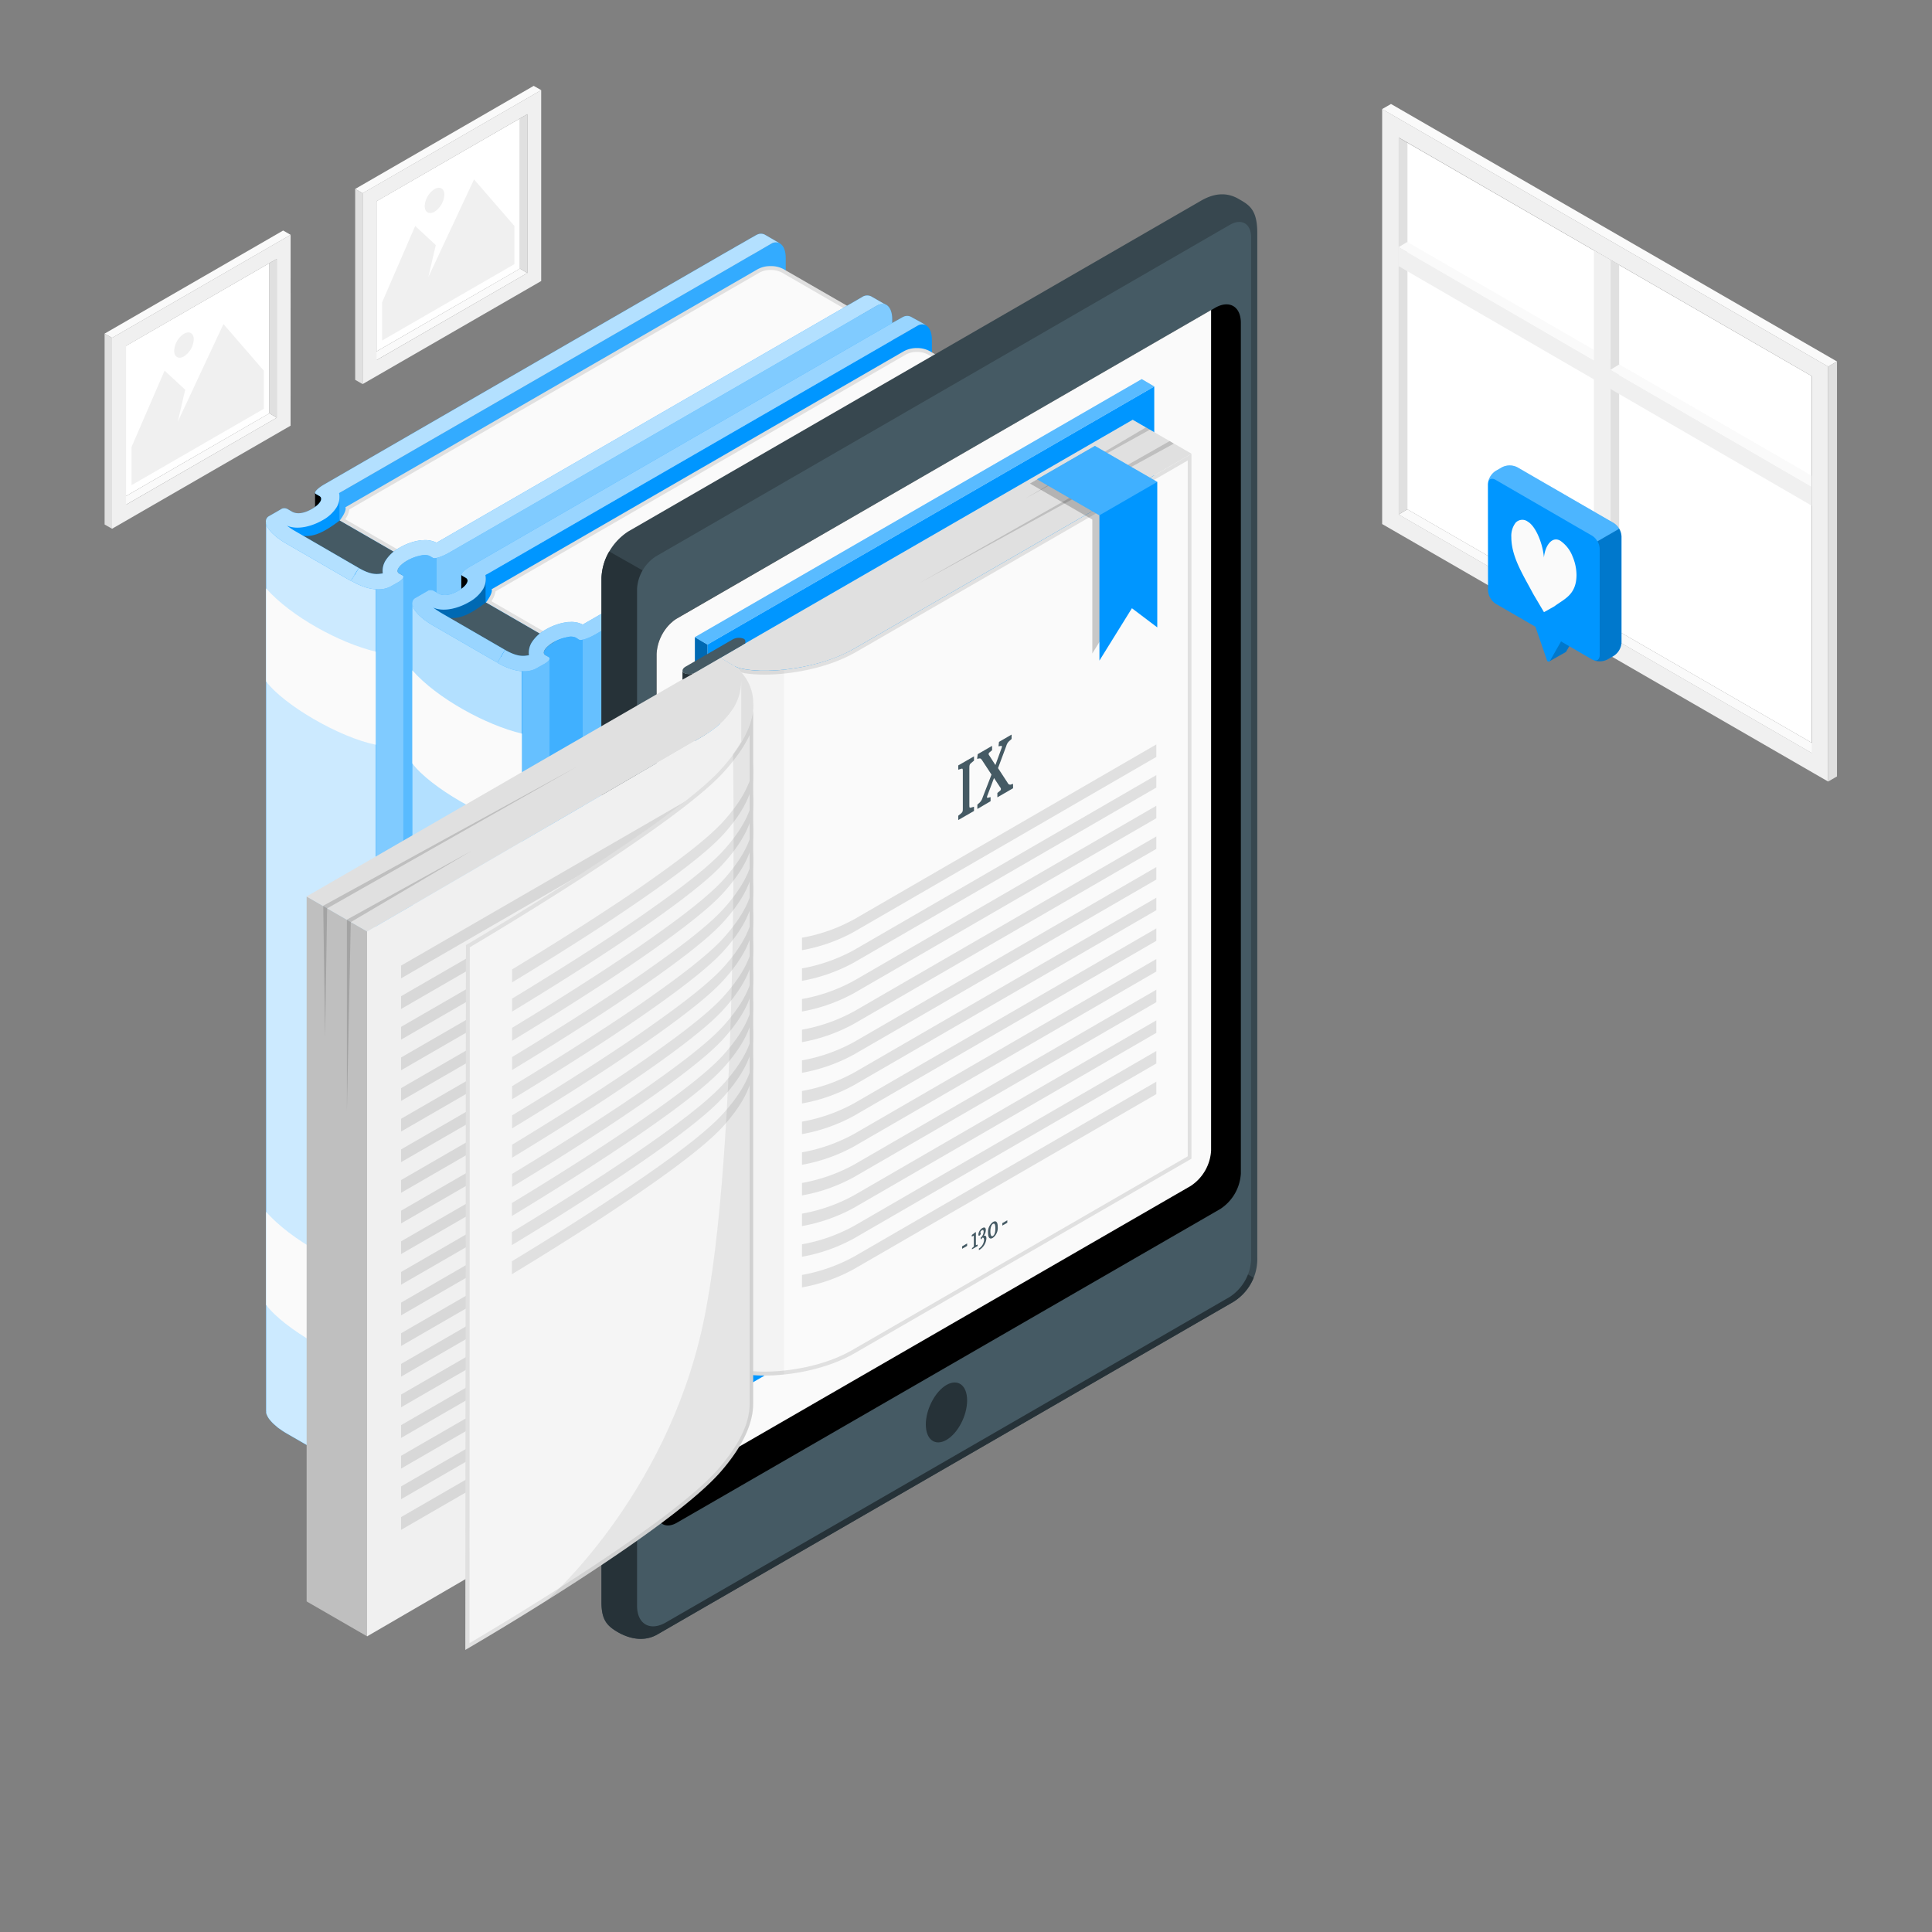 <svg xmlns="http://www.w3.org/2000/svg" viewBox="0 0 500 500"><rect x="0" y="0" width="500" height="500" fill="#808080" stroke="none"/><g id="freepik--Window--inject-6"><g id="freepik--window--inject-6"><polygon points="364.21 131.81 468.86 192.22 468.86 97.33 364.21 36.93 364.21 131.81" style="fill:#fff"></polygon><polygon points="471.12 193.53 468.86 194.88 361.96 133.16 364.21 131.81 471.12 193.53" style="fill:#fafafa"></polygon><path d="M357.7,135.62l115.42,66.64V94.87L357.7,28.23ZM362,35.6l106.9,61.73v97.55L362,133.16Z" style="fill:#f0f0f0"></path><polygon points="361.96 133.16 364.21 131.81 364.21 36.93 361.96 35.6 361.96 133.16" style="fill:#e0e0e0"></polygon><polygon points="357.69 28.23 359.99 26.91 475.41 93.55 473.12 94.87 357.69 28.23" style="fill:#fafafa"></polygon><polygon points="475.41 93.55 473.12 94.87 473.12 202.26 475.41 200.94 475.41 93.55" style="fill:#e0e0e0"></polygon><polygon points="466.98 122.04 466.98 124.69 361.96 63.97 364.21 62.62 466.98 122.04" style="fill:#fafafa"></polygon><polygon points="419.04 68.57 416.75 67.25 416.75 164.81 419.04 163.5 419.04 68.57" style="fill:#e0e0e0"></polygon><polygon points="412.49 64.8 416.75 67.25 416.75 164.81 412.49 162.34 412.49 64.8" style="fill:#f0f0f0"></polygon><polygon points="361.96 63.97 361.96 68.88 468.9 130.88 468.9 125.97 361.96 63.97" style="fill:#f0f0f0"></polygon><polygon points="416.75 95.73 419.04 94.32 468.86 123.12 468.86 125.97 416.75 95.73" style="fill:#fafafa"></polygon></g></g><g id="freepik--Pictures--inject-6"><g id="freepik--Picture--inject-6"><g id="freepik--Frame--inject-6"><polygon points="30.69 129.5 32.59 130.63 71.62 108.1 69.72 106.96 30.69 129.5" style="fill:#fafafa"></polygon><polygon points="69.72 106.96 32.59 128.39 32.59 89.52 69.72 68.1 69.72 106.96" style="fill:#fff"></polygon><path d="M75.21,60.77,29,87.44v49.4l46.2-26.67ZM71.62,108.1l-39,22.53V89.52L71.62,67Z" style="fill:#f0f0f0"></path><polygon points="71.62 108.1 69.72 106.96 69.72 68.1 71.62 66.98 71.62 108.1" style="fill:#e0e0e0"></polygon><polygon points="75.21 60.77 73.28 59.66 27.07 86.34 29 87.44 75.21 60.77" style="fill:#fafafa"></polygon><polygon points="27.07 86.34 29 87.44 29 136.84 27.07 135.74 27.07 86.34" style="fill:#e0e0e0"></polygon></g><g id="freepik--Land--inject-6"><polygon points="68.27 105.8 34.04 125.56 34.04 115.68 42.6 95.92 47.93 100.86 46.01 109.14 57.83 83.87 68.27 95.92 68.27 105.8" style="fill:#f0f0f0"></polygon><path d="M47.61,86.38a5.59,5.59,0,0,0-2.53,4.38c0,1.62,1.13,2.27,2.53,1.47a5.59,5.59,0,0,0,2.53-4.39C50.14,86.23,49,85.57,47.61,86.38Z" style="fill:#f0f0f0"></path></g></g><g id="freepik--picture--inject-6"><g id="freepik--frame--inject-6"><polygon points="95.54 92.06 97.44 93.19 136.47 70.66 134.56 69.52 95.54 92.06" style="fill:#fafafa"></polygon><polygon points="134.56 69.52 97.44 90.95 97.44 52.08 134.56 30.66 134.56 69.52" style="fill:#fff"></polygon><path d="M140.06,23.33,93.85,50V99.4l46.21-26.67Zm-3.59,47.33-39,22.53V52.08l39-22.53Z" style="fill:#f0f0f0"></path><polygon points="136.47 70.66 134.56 69.52 134.56 30.66 136.47 29.55 136.47 70.66" style="fill:#e0e0e0"></polygon><polygon points="140.06 23.33 138.12 22.22 91.92 48.9 93.85 50.01 140.06 23.33" style="fill:#fafafa"></polygon><polygon points="91.92 48.9 93.85 50.01 93.85 99.41 91.92 98.3 91.92 48.9" style="fill:#e0e0e0"></polygon></g><g id="freepik--land--inject-6"><polygon points="133.12 68.36 98.89 88.12 98.89 78.24 107.45 58.48 112.78 63.42 110.86 71.7 122.68 46.43 133.12 58.48 133.12 68.36" style="fill:#f0f0f0"></polygon><path d="M112.46,48.94a5.6,5.6,0,0,0-2.54,4.39c0,1.61,1.14,2.26,2.54,1.46A5.62,5.62,0,0,0,115,50.4C115,48.79,113.85,48.13,112.46,48.94Z" style="fill:#f0f0f0"></path></g></g></g><g id="freepik--books-2--inject-6"><g id="freepik--Book--inject-6"><path d="M81.54,127.52v5s2-1.78,2.06-3.05S81.54,127.52,81.54,127.52Z"></path><path d="M85.42,126.31A5.28,5.28,0,0,1,81.53,133c-5.48,1.73-8.93,0-9.76,1.54s26.05,17,26.05,17l-5.11-22.23Z" style="fill:#0096FF"></path><path d="M87.74,357.92l115.6-66.72V66.69c0-3.2-1.76-4.79-3.93-3.53l-3.92,2.27L87.74,127.62l.1.94Z" style="fill:#0096FF"></path><path d="M87.74,357.92l115.6-66.72V66.69c0-3.2-1.76-4.79-3.93-3.53l-3.92,2.27L87.74,127.62l.1.94Z" style="fill:#fff;opacity:0.2"></path><path d="M101.05,151.9l5.66-6.36L87.93,134.7c-4.37,3.29-7.72,5.05-11.63,3.41Z" style="fill:#455a64"></path><path d="M103.13,144.05a.31.31,0,0,1-.27-.11,1.59,1.59,0,0,1-.26-1v-.31l-14-8.05a5.45,5.45,0,0,0,1.3-3L196.37,70.1a6.95,6.95,0,0,1,6.2,0l17.62,10.16-107.3,61.41a13.11,13.11,0,0,0-2.53-.25,8.87,8.87,0,0,0-5.57,1.75A3.09,3.09,0,0,1,103.13,144.05Z" style="fill:#fafafa"></path><path d="M199.47,69.87h0a6,6,0,0,1,2.86.66l16.85,9.73L112.8,141.15a12.64,12.64,0,0,0-2.44-.23,9.21,9.21,0,0,0-5.88,1.86,3.25,3.25,0,0,1-1.29.76,1.6,1.6,0,0,1-.09-.61l0-.62-.53-.3-13.23-7.63a6,6,0,0,0,1.08-2.55l106.17-61.3a5.91,5.91,0,0,1,2.85-.66m0-1a6.78,6.78,0,0,0-3.35.8L89.39,131.28s.53.76-1.46,3.42l14.17,8.17s-.09,1.68,1,1.68a3.55,3.55,0,0,0,2-1,8.29,8.29,0,0,1,5.25-1.64,11.79,11.79,0,0,1,2.61.28L221.19,80.26,202.82,69.67a6.75,6.75,0,0,0-3.35-.8Z" style="fill:#e0e0e0"></path><path d="M103.13,150.57c1.11-.63,1.58-1.37,1.06-1.67l-.91-.52c-1-.58-.07-2.08,2.11-3.34s4.76-1.82,5.76-1.24l.91.52c.52.3,2.42-.32,4.26-1.38l-.66,230.72L113,375.2a2.58,2.58,0,0,1-1.58-.14l-.9-.53c-1-.58-3.58,0-5.76,1.22s-3.11,2.76-2.11,3.34l.91.52c.52.3,0,1-1,1.68Z" style="fill:#0096FF"></path><path d="M103.13,150.57c1.11-.63,1.58-1.37,1.06-1.67l-.91-.52c-1-.58-.07-2.08,2.11-3.34s4.76-1.82,5.76-1.24l.91.52c.52.3,2.42-.32,4.26-1.38l-.66,230.72L113,375.2a2.58,2.58,0,0,1-1.58-.14l-.9-.53c-1-.58-3.58,0-5.76,1.22s-3.11,2.76-2.11,3.34l.91.52c.52.3,0,1-1,1.68Z" style="fill:#fff;opacity:0.35"></path><path d="M113,374.89v.31l2.68-1.55L230.9,307.11V82.59c0-3.2-1.76-4.79-3.93-3.53L223,81.33,113,142.2Z" style="fill:#0096FF"></path><path d="M113,374.89v.31l2.68-1.55L230.9,307.11V82.59c0-3.2-1.76-4.79-3.93-3.53L223,81.33,113,142.2Z" style="fill:#fff;opacity:0.5"></path><path d="M104.39,380.15V149.22l-7.15,2.88V382.39a6.69,6.69,0,0,0,4-.39Z" style="fill:#0096FF"></path><path d="M104.39,380.15V149.22l-7.15,2.88V382.39a6.69,6.69,0,0,0,4-.39Z" style="fill:#fff;opacity:0.5"></path><path d="M68.89,365.24a2.66,2.66,0,0,0,0,.39.61.61,0,0,0,.06.25,2,2,0,0,0,.23.54.84.84,0,0,0,.13.27,4.56,4.56,0,0,0,.61.87,10.69,10.69,0,0,0,.8.87c.32.29.65.57,1,.87a4.36,4.36,0,0,0,.63.48l.53.37c.4.28.82.54,1.28.81l14.66,8.46a23.8,23.8,0,0,0,8.38,3V152.1L68.87,134.89l0,230.29Z" style="fill:#0096FF"></path><g style="opacity:0.8"><path d="M68.89,365.24a2.66,2.66,0,0,0,0,.39.61.61,0,0,0,.06.25,2,2,0,0,0,.23.54.84.84,0,0,0,.13.27,4.56,4.56,0,0,0,.61.87,10.69,10.69,0,0,0,.8.87c.32.29.65.57,1,.87a4.36,4.36,0,0,0,.63.48l.53.37c.4.28.82.54,1.28.81l14.66,8.46a23.8,23.8,0,0,0,8.38,3V152.1L68.87,134.89l0,230.29Z" style="fill:#fff"></path></g><path d="M97.25,168.65v24.08c-9.32-1.84-23.79-10.25-28.38-16.38V152.28C75.29,159.55,87.93,166.43,97.25,168.65Z" style="fill:#fafafa"></path><path d="M97.25,330v24.08c-9.32-1.84-23.79-10.25-28.38-16.38V313.63C75.29,320.9,87.93,327.78,97.25,330Z" style="fill:#fafafa"></path><path d="M90.91,150.32,92.85,147c3.58,2.07,5.12,1.52,6.22,1.4a5.07,5.07,0,0,1,.68-3.27,10,10,0,0,1,3.72-3.42,14.74,14.74,0,0,1,5.63-1.91l.42,0a6.42,6.42,0,0,1,3.45.65l102.22-59,3.47-2,4.43-2.56a2.34,2.34,0,0,1,2.4-.17l3.93,2.26a2.41,2.41,0,0,0-2.46.15l-.06,0-11.72,6.78-98.85,57.07c-1.84,1.06-3.75,1.7-4.27,1.4l-.91-.53a3.23,3.23,0,0,0-2.05-.13,11.07,11.07,0,0,0-3.7,1.35c-2.19,1.26-3.12,2.76-2.11,3.34l.9.52c.52.3,0,1-1,1.67l-2,1.13C99,152.94,95.54,153,90.91,150.32Z" style="fill:#0096FF"></path><path d="M90.91,150.32,92.85,147c3.58,2.07,5.12,1.52,6.22,1.4a5.07,5.07,0,0,1,.68-3.27,10,10,0,0,1,3.72-3.42,14.74,14.74,0,0,1,5.63-1.91l.42,0a6.42,6.42,0,0,1,3.45.65l102.22-59,3.47-2,4.43-2.56a2.34,2.34,0,0,1,2.4-.17l3.93,2.26a2.41,2.41,0,0,0-2.46.15l-.06,0-11.72,6.78-98.85,57.07c-1.84,1.06-3.75,1.7-4.27,1.4l-.91-.53a3.23,3.23,0,0,0-2.05-.13,11.07,11.07,0,0,0-3.7,1.35c-2.19,1.26-3.12,2.76-2.11,3.34l.9.52c.52.3,0,1-1,1.67l-2,1.13C99,152.94,95.54,153,90.91,150.32Z" style="fill:#fff;opacity:0.7"></path><path d="M92.85,147,76.13,137.3c-.35-.2-.69-.42-1-.63l-.79-.57a.2.2,0,0,1-.07-.06c2.84,1.24,6.69.06,9.23-1.42a9.84,9.84,0,0,0,3.63-3.36,5.18,5.18,0,0,0,.63-3.64l.34-.2c.23-.14.46-.25.69-.39L187.63,70l5.66-3.28c.53-.3,1.08-.63,1.64-.93L199.72,63a2.25,2.25,0,0,1,2.14,0l-1.08-.62-2.84-1.65a2.18,2.18,0,0,0-2,0s0,0-.05,0c-.57.32-1.15.68-1.77,1l-1.1.64c-.65.39-1.31.75-1.91,1.09-.43.24-.82.46-1.17.68s-.6.33-.84.48l-1.46.83-78.51,45.35L84.05,125.29c-1.79,1-2.84,2.1-2.42,2.45l.15.11.88.51c1.09.63.21,2.15-2,3.4s-3.89,1.28-5,.71l-1.07-.62a1.81,1.81,0,0,0-1.57-.23c-.16.08-.36.21-.57.33s-.77.45-1.24.72-1,.56-1.54.88a1.55,1.55,0,0,0-.82,1.78.47.47,0,0,0,0,.25,1.83,1.83,0,0,0,.23.54h0a.73.73,0,0,0,.11.26,4.56,4.56,0,0,0,.61.87,10.69,10.69,0,0,0,.8.87c.32.29.65.57,1,.87a4.45,4.45,0,0,0,.64.48l.52.37c.4.28.82.55,1.28.81l16.71,9.66Z" style="fill:#0096FF"></path><path d="M92.85,147,76.13,137.3c-.35-.2-.69-.42-1-.63l-.79-.57a.2.2,0,0,1-.07-.06c2.84,1.24,6.69.06,9.23-1.42a9.84,9.84,0,0,0,3.63-3.36,5.18,5.18,0,0,0,.63-3.64l.34-.2c.23-.14.46-.25.69-.39L187.63,70l5.66-3.28c.53-.3,1.08-.63,1.64-.93L199.72,63a2.25,2.25,0,0,1,2.14,0l-1.08-.62-2.84-1.65a2.18,2.18,0,0,0-2,0s0,0-.05,0c-.57.32-1.15.68-1.77,1l-1.1.64c-.65.39-1.31.75-1.91,1.09-.43.24-.82.46-1.17.68s-.6.33-.84.48l-1.46.83-78.51,45.35L84.05,125.29c-1.79,1-2.84,2.1-2.42,2.45l.15.11.88.51c1.09.63.21,2.15-2,3.4s-3.89,1.28-5,.71l-1.07-.62a1.81,1.81,0,0,0-1.57-.23c-.16.08-.36.21-.57.33s-.77.45-1.24.72-1,.56-1.54.88a1.55,1.55,0,0,0-.82,1.78.47.47,0,0,0,0,.25,1.83,1.83,0,0,0,.23.54h0a.73.73,0,0,0,.11.26,4.56,4.56,0,0,0,.61.87,10.69,10.69,0,0,0,.8.87c.32.29.65.57,1,.87a4.45,4.45,0,0,0,.64.48l.52.37c.4.28.82.55,1.28.81l16.71,9.66Z" style="fill:#fff;opacity:0.7"></path></g><g id="freepik--book--inject-6"><path d="M119.38,148.74v5s1.94-1.77,2-3S119.38,148.74,119.38,148.74Z"></path><path d="M123.25,147.52a5.27,5.27,0,0,1-3.88,6.72c-5.49,1.73-8.94,0-9.76,1.54s26,17,26,17l-5.1-22.23Z" style="fill:#0096FF"></path><path d="M123.25,147.52a5.27,5.27,0,0,1-3.88,6.72c-5.49,1.73-8.94,0-9.76,1.54s26,17,26,17l-5.1-22.23Z" style="opacity:0.3"></path><path d="M125.57,379.14l115.6-66.73V87.91c0-3.21-1.75-4.79-3.92-3.54l-3.92,2.28L125.57,148.83l.1.95Z" style="fill:#0096FF"></path><path d="M138.88,173.11l5.67-6.36-18.78-10.84c-4.37,3.3-7.72,5.06-11.63,3.41Z" style="fill:#455a64"></path><path d="M141,165.26a.35.35,0,0,1-.28-.1,1.79,1.79,0,0,1-.26-1l0-.3-13.95-8.05a5.47,5.47,0,0,0,1.3-3L234.21,91.31a6.95,6.95,0,0,1,6.2,0L258,101.47l-107.3,61.42a12,12,0,0,0-2.52-.26,8.85,8.85,0,0,0-5.57,1.75C141.68,165.15,141.18,165.26,141,165.26Z" style="fill:#fafafa"></path><path d="M237.31,91.08h0a5.8,5.8,0,0,1,2.85.67L257,101.47,150.64,162.36a12.73,12.73,0,0,0-2.44-.23,9.25,9.25,0,0,0-5.89,1.87,3.33,3.33,0,0,1-1.29.76,1.93,1.93,0,0,1-.09-.62l0-.61-.54-.31-13.22-7.63a6.09,6.09,0,0,0,1.08-2.55L234.45,91.75a5.87,5.87,0,0,1,2.86-.67m0-1a6.93,6.93,0,0,0-3.36.8L127.23,152.5s.52.75-1.46,3.41l14.16,8.18s-.09,1.67,1,1.67a3.5,3.5,0,0,0,2-1,8.33,8.33,0,0,1,5.26-1.64,11.26,11.26,0,0,1,2.6.29L259,101.48l-18.37-10.6a6.89,6.89,0,0,0-3.35-.8Z" style="fill:#e0e0e0"></path><path d="M141,171.78c1.1-.63,1.57-1.37,1.05-1.67l-.9-.52c-1-.58-.08-2.08,2.11-3.34S148,164.43,149,165l.91.53c.52.3,2.42-.32,4.26-1.38l-.66,230.71-2.7,1.55a2.47,2.47,0,0,1-1.57-.15l-.91-.52c-1-.58-3.58,0-5.75,1.21s-3.12,2.76-2.11,3.34l.91.53c.52.3,0,1-1.06,1.67Z" style="fill:#0096FF"></path><path d="M141,171.78c1.1-.63,1.57-1.37,1.05-1.67l-.9-.52c-1-.58-.08-2.08,2.11-3.34S148,164.43,149,165l.91.53c.52.3,2.42-.32,4.26-1.38l-.66,230.71-2.7,1.55a2.47,2.47,0,0,1-1.57-.15l-.91-.52c-1-.58-3.58,0-5.75,1.21s-3.12,2.76-2.11,3.34l.91.53c.52.3,0,1-1.06,1.67Z" style="fill:#fff;opacity:0.25"></path><path d="M150.8,396.1v.32l2.69-1.55,115.25-66.54,0-224.52c0-3.21-1.75-4.79-3.92-3.54l-3.92,2.28L150.8,163.42Z" style="fill:#0096FF"></path><path d="M150.8,396.1v.32l2.69-1.55,115.25-66.54,0-224.52c0-3.21-1.75-4.79-3.92-3.54l-3.92,2.28L150.8,163.42Z" style="fill:#fff;opacity:0.4"></path><path d="M142.23,401.37V170.43l-7.15,2.89V403.61a6.7,6.7,0,0,0,3.95-.4Z" style="fill:#0096FF"></path><path d="M142.23,401.37V170.43l-7.15,2.89V403.61a6.7,6.7,0,0,0,3.95-.4Z" style="fill:#fff;opacity:0.4"></path><path d="M106.72,386.46a2.58,2.58,0,0,0,0,.38.57.57,0,0,0,.06.25,1.81,1.81,0,0,0,.22.54,1.34,1.34,0,0,0,.13.27,5.13,5.13,0,0,0,.62.87,8.08,8.08,0,0,0,.8.87c.32.29.65.57,1,.87a5.09,5.09,0,0,0,.64.48l.53.37c.39.28.82.55,1.27.81l14.67,8.46a23.79,23.79,0,0,0,8.37,3V173.32L106.71,156.1V386.46Z" style="fill:#0096FF"></path><g style="opacity:0.7"><path d="M106.72,386.46a2.58,2.58,0,0,0,0,.38.57.57,0,0,0,.06.25,1.81,1.81,0,0,0,.22.54,1.34,1.34,0,0,0,.13.27,5.13,5.13,0,0,0,.62.87,8.08,8.08,0,0,0,.8.87c.32.29.65.57,1,.87a5.09,5.09,0,0,0,.64.48l.53.37c.39.28.82.55,1.27.81l14.67,8.46a23.79,23.79,0,0,0,8.37,3V173.32L106.71,156.1V386.46Z" style="fill:#fff"></path></g><path d="M135.08,189.87v24.07c-9.31-1.83-23.79-10.24-28.37-16.37V173.49C113.13,180.76,125.77,187.64,135.08,189.87Z" style="fill:#fafafa"></path><path d="M135.08,351.21v24.08c-9.31-1.84-23.79-10.24-28.37-16.37V334.84C113.13,342.11,125.77,349,135.08,351.21Z" style="fill:#fafafa"></path><path d="M128.75,171.53l1.93-3.35c3.59,2.07,5.12,1.53,6.22,1.4a5.14,5.14,0,0,1,.68-3.27,10.12,10.12,0,0,1,3.72-3.42,15,15,0,0,1,5.64-1.91c.14,0,.29,0,.42,0a6.33,6.33,0,0,1,3.45.65l102.21-59,3.48-2L260.93,98a2.32,2.32,0,0,1,2.4-.18l3.92,2.26a2.39,2.39,0,0,0-2.45.15l-.06,0L253,107.08l-98.86,57.07c-1.84,1.06-3.75,1.7-4.27,1.4L149,165a3.15,3.15,0,0,0-2.05-.14,11.11,11.11,0,0,0-3.71,1.35c-2.18,1.27-3.11,2.76-2.1,3.35l.9.52c.52.3.05,1-1.05,1.67l-2,1.12C136.85,174.16,133.37,174.2,128.75,171.53Z" style="fill:#0096FF"></path><path d="M128.75,171.53l1.93-3.35c3.59,2.07,5.12,1.53,6.22,1.4a5.14,5.14,0,0,1,.68-3.27,10.12,10.12,0,0,1,3.72-3.42,15,15,0,0,1,5.64-1.91c.14,0,.29,0,.42,0a6.33,6.33,0,0,1,3.45.65l102.21-59,3.48-2L260.93,98a2.32,2.32,0,0,1,2.4-.18l3.92,2.26a2.39,2.39,0,0,0-2.45.15l-.06,0L253,107.08l-98.86,57.07c-1.84,1.06-3.75,1.7-4.27,1.4L149,165a3.15,3.15,0,0,0-2.05-.14,11.11,11.11,0,0,0-3.71,1.35c-2.18,1.27-3.11,2.76-2.1,3.35l.9.52c.52.3.05,1-1.05,1.67l-2,1.12C136.85,174.16,133.37,174.2,128.75,171.53Z" style="fill:#fff;opacity:0.6"></path><path d="M130.68,168.18,114,158.52l-1-.64-.79-.56a.16.16,0,0,1-.07-.07c2.83,1.24,6.69.06,9.22-1.42a9.71,9.71,0,0,0,3.64-3.36,5.18,5.18,0,0,0,.62-3.64l.34-.2.69-.39,98.86-57.06,5.67-3.28c.53-.29,1.08-.63,1.64-.93l4.78-2.76a2.25,2.25,0,0,1,2.14,0l-1.07-.62L235.77,82a2.16,2.16,0,0,0-2,0s0,0-.05,0c-.57.33-1.15.68-1.77,1l-1.11.63c-.65.39-1.3.75-1.9,1.09-.43.25-.83.47-1.18.69s-.59.33-.83.48l-1.47.83L147,132l-25.07,14.47c-1.8,1-2.84,2.09-2.42,2.44a.65.65,0,0,0,.15.11l.88.51c1.09.63.21,2.15-2,3.4s-3.89,1.29-5,.71l-1.08-.62a1.78,1.78,0,0,0-1.56-.23l-.58.34-1.24.71-1.53.88a1.57,1.57,0,0,0-.83,1.78.54.54,0,0,0,.06.25,2.11,2.11,0,0,0,.22.54h0a1.53,1.53,0,0,0,.11.27,5.48,5.48,0,0,0,.62.86,8.08,8.08,0,0,0,.8.87c.32.3.65.57,1,.87a5.09,5.09,0,0,0,.64.48l.53.38c.39.27.82.54,1.27.8l16.72,9.66Z" style="fill:#0096FF"></path><path d="M130.68,168.18,114,158.52l-1-.64-.79-.56a.16.16,0,0,1-.07-.07c2.83,1.24,6.69.06,9.22-1.42a9.71,9.71,0,0,0,3.64-3.36,5.18,5.18,0,0,0,.62-3.64l.34-.2.69-.39,98.86-57.06,5.67-3.28c.53-.29,1.08-.63,1.64-.93l4.78-2.76a2.25,2.25,0,0,1,2.14,0l-1.07-.62L235.77,82a2.16,2.16,0,0,0-2,0s0,0-.05,0c-.57.33-1.15.68-1.77,1l-1.11.63c-.65.39-1.3.75-1.9,1.09-.43.25-.83.47-1.18.69s-.59.33-.83.48l-1.47.83L147,132l-25.07,14.47c-1.8,1-2.84,2.09-2.42,2.44a.65.65,0,0,0,.15.11l.88.51c1.09.63.21,2.15-2,3.4s-3.89,1.29-5,.71l-1.08-.62a1.78,1.78,0,0,0-1.56-.23l-.58.34-1.24.71-1.53.88a1.57,1.57,0,0,0-.83,1.78.54.54,0,0,0,.06.25,2.11,2.11,0,0,0,.22.54h0a1.53,1.53,0,0,0,.11.27,5.48,5.48,0,0,0,.62.86,8.08,8.08,0,0,0,.8.87c.32.3.65.57,1,.87a5.09,5.09,0,0,0,.64.48l.53.38c.39.27.82.54,1.27.8l16.72,9.66Z" style="fill:#fff;opacity:0.6"></path></g></g><g id="freepik--Device--inject-6"><g id="freepik--device--inject-6"><path d="M325.38,325.37V60.24c0-6.11-2.17-7.23-4.86-8.78s-5.86-1.73-9.69.48L162.57,137.55a15.3,15.3,0,0,0-6.92,12V414.67c0,4.42,1.35,6,4,7.59s6.68,2.92,10.51.71l148.26-85.61A13,13,0,0,0,325.38,325.37Z" style="fill:#37474f"></path><path d="M319.15,327.61l-151,87.21,0-266.16-10.48-5.94a14.15,14.15,0,0,0-2,6.82V414.67c0,4.42,1.35,6,4,7.59s6.68,2.92,10.51.71l148.26-85.61a13.18,13.18,0,0,0,6-6.69l-.39-.22Z" style="fill:#263238"></path><path d="M318.28,58.19,169.73,144a10.75,10.75,0,0,0-4.86,8.41V415.58c0,4.74,3.37,6.68,7.47,4.3l145.94-84.25a12.23,12.23,0,0,0,5.5-9.54V61.37C323.78,57.87,321.3,56.44,318.28,58.19Z" style="fill:#455a64"></path><path d="M250.29,362.43c0,3.94-2.39,8.51-5.35,10.22s-5.34-.11-5.34-4,2.39-8.52,5.34-10.22S250.29,358.49,250.29,362.43Z" style="fill:#263238"></path><path d="M321.13,83.54V303.69a11.73,11.73,0,0,1-5.3,9.18L175.22,394.06c-2.92,1.7-5.29.33-5.29-3.05V169.22a11.85,11.85,0,0,1,3.71-8l.51-.45a8.19,8.19,0,0,1,1.07-.74L313.9,80l.52-.31C318.11,77.54,321.13,79.28,321.13,83.54Z"></path><path d="M308.14,306.93a11.75,11.75,0,0,0,5.29-9.19V80.24L175.22,160.05a8.19,8.19,0,0,0-1.07.74l-.51.45a11.85,11.85,0,0,0-3.71,8V386.73Z" style="fill:#fafafa"></path></g></g><g id="freepik--book-1--inject-6"><g id="freepik--Ebook--inject-6"><polygon points="183.08 166.8 298.72 100.02 298.72 297.76 183.08 364.54 183.08 166.8" style="fill:#0096FF"></polygon><polygon points="179.84 164.9 183.08 166.8 183.08 364.54 179.84 362.67 179.84 164.9" style="fill:#0096FF"></polygon><polygon points="179.84 164.9 183.08 166.8 183.08 364.54 179.84 362.67 179.84 164.9" style="opacity:0.3"></polygon><polygon points="179.84 164.9 295.48 98.12 298.71 100.02 183.08 166.8 179.84 164.9" style="fill:#0096FF"></polygon><polygon points="179.84 164.9 295.48 98.12 298.71 100.02 183.08 166.8 179.84 164.9" style="fill:#fff;opacity:0.35"></polygon><path d="M186.4,170.24l3.38,2c4.18,2.46,20.48,1.86,31.27-4.36l87.34-50.45-15.25-8.8Z" style="fill:#e0e0e0"></path><path d="M197.88,355.48c-3.61,0-6.47-.46-7.85-1.28l-3.13-1.84V171.11l2.63,1.56c1.55.91,4.52,1.41,8.35,1.41,6.49,0,16-1.52,23.42-5.79l86.59-50V299.53l-87.09,50.3c-7.22,4.17-16.57,5.65-22.92,5.65Z" style="fill:#fafafa"></path><path d="M307.39,119.16V299.25L220.55,349.4c-7.13,4.12-16.38,5.58-22.67,5.58-3.47,0-6.31-.45-7.59-1.21l-2.89-1.7V172l1.88,1.11c1.62,1,4.68,1.48,8.6,1.48,6.55,0,16.21-1.54,23.67-5.85l85.84-49.57m1-1.73-87.34,50.43c-7,4-16.34,5.72-23.17,5.72-3.68,0-6.64-.48-8.1-1.34l-3.38-2v182.4h0l3.38,2c1.46.87,4.42,1.35,8.1,1.35,6.83,0,16.16-1.67,23.17-5.71l87.3-50.42,0,0V117.43Z" style="fill:#e0e0e0"></path><path d="M221.05,237.91a43.81,43.81,0,0,1-13.5,4.77v3.23a43.81,43.81,0,0,0,13.5-4.77l78.2-45.25v-3.23Z" style="fill:#e0e0e0"></path><path d="M221.05,245.85a44.07,44.07,0,0,1-13.5,4.77v3.22a44.05,44.05,0,0,0,13.5-4.76l78.2-45.26V200.6Z" style="fill:#e0e0e0"></path><path d="M221.05,253.78a43.81,43.81,0,0,1-13.5,4.77v3.23a44.07,44.07,0,0,0,13.5-4.77l78.2-45.25v-3.23Z" style="fill:#e0e0e0"></path><path d="M221.05,261.72a44.05,44.05,0,0,1-13.5,4.76v3.23a43.81,43.81,0,0,0,13.5-4.77l78.2-45.25v-3.22Z" style="fill:#e0e0e0"></path><path d="M221.05,269.65a43.81,43.81,0,0,1-13.5,4.77v3.22a44.05,44.05,0,0,0,13.5-4.76l78.2-45.25V224.4Z" style="fill:#e0e0e0"></path><path d="M221.05,277.58a43.81,43.81,0,0,1-13.5,4.77v3.23a43.81,43.81,0,0,0,13.5-4.77l78.2-45.25v-3.23Z" style="fill:#e0e0e0"></path><path d="M221.05,285.52a43.79,43.79,0,0,1-13.5,4.76v3.23a44.05,44.05,0,0,0,13.5-4.76l78.2-45.26v-3.22Z" style="fill:#e0e0e0"></path><path d="M221.05,293.45a43.81,43.81,0,0,1-13.5,4.77v3.23a44.07,44.07,0,0,0,13.5-4.77l78.2-45.25V248.2Z" style="fill:#e0e0e0"></path><path d="M221.05,301.39a44.05,44.05,0,0,1-13.5,4.76v3.23a43.81,43.81,0,0,0,13.5-4.77l78.2-45.25v-3.22Z" style="fill:#e0e0e0"></path><path d="M221.05,309.32a43.81,43.81,0,0,1-13.5,4.77v3.22a44.05,44.05,0,0,0,13.5-4.76l78.2-45.25v-3.23Z" style="fill:#e0e0e0"></path><path d="M221.05,317.25a43.81,43.81,0,0,1-13.5,4.77v3.23a43.81,43.81,0,0,0,13.5-4.77l78.2-45.25V272Z" style="fill:#e0e0e0"></path><path d="M221.05,325.19a43.79,43.79,0,0,1-13.5,4.76v3.23a43.81,43.81,0,0,0,13.5-4.77l78.2-45.25v-3.22Z" style="fill:#e0e0e0"></path><path d="M296.58,110.6l-31.32,18.48,32.34-17.89Zm6.14,3.55L238.1,150.81l65.67-36Z" style="opacity:0.15"></path><path d="M202.88,173.31c-5.93.61-11,.15-13.1-1.07l-3.38-2v182.4h0l3.38,2c2.08,1.23,7.17,1.69,13.1,1.08Z" style="opacity:0.03"></path><path d="M248,211.11l.72-.6c.44-.37.46-.56.46-1.31v-9.49c0-.75,0-.88-.47-.74l-.71.23v-1.11l4.07-2.35v1.11l-.79.66c-.37.31-.41.55-.41,1.24v9.55c0,.67,0,.83.42.71l.78-.24v1.11L248,212.22Z" style="fill:#455a64"></path><path d="M252.94,208.24l.47-.42a2.93,2.93,0,0,0,.89-1.42l2.3-5.93-2.47-3.77c-.3-.43-.46-.46-.83-.39l-.42.08.15-1.21,3.72-2.15v1.13l-.68.57a.51.51,0,0,0-.06.77l1.6,2.49,1.53-4.2c.21-.56.25-.81-.12-.74l-.61.09.13-1.14,3.26-1.89v1.13l-.52.47a2.61,2.61,0,0,0-.84,1.31l-2.15,5.77,2.53,3.87a.66.66,0,0,0,.9.34l.46-.14V204l-4.06,2.35v-1.13l.65-.54a.57.57,0,0,0,.09-.89l-1.61-2.44-1.68,4.45c-.18.45-.23.74.11.66l.68-.17v1.07l-3.42,2Z" style="fill:#455a64"></path><path d="M249,322.55l1.29-.75v.64l-1.29.74Z" style="fill:#455a64"></path><path d="M251.56,323l.35-.29a.33.33,0,0,0,.12-.31v-2.33c0-.2,0-.31-.16-.23l-.37.21,0-.43.94-.73.12,0V322c0,.22,0,.24.12.2l.33-.11v.38l-1.48.86Z" style="fill:#455a64"></path><path d="M253.32,323.13a2.9,2.9,0,0,0,1.36-2.21c0-.47-.17-.65-.39-.63a4.29,4.29,0,0,1-.46.49l-.05-.44a2.19,2.19,0,0,0,.79-1.58c0-.38-.16-.54-.45-.37a1,1,0,0,0-.43.5.46.46,0,0,1,.13.29.76.76,0,0,1-.3.58c-.23.13-.31,0-.31-.29a2.14,2.14,0,0,1,1-1.63c.55-.32.92-.16.92.52a2.47,2.47,0,0,1-.54,1.44v0c.37-.06.69,0,.69.73a3.79,3.79,0,0,1-1.93,3Z" style="fill:#455a64"></path><path d="M255.71,319.06a3.15,3.15,0,0,1,1.25-2.79c.64-.38,1.25-.27,1.25,1.22a3.17,3.17,0,0,1-1.27,2.87C256.14,320.82,255.71,320.32,255.71,319.06Zm1.89-1.18c0-1.14-.26-1.34-.63-1.13s-.66.93-.66,1.92.24,1.43.64,1.2S257.6,319,257.6,317.88Z" style="fill:#455a64"></path><path d="M259.4,316.55l1.29-.74v.63l-1.29.74Z" style="fill:#455a64"></path><path d="M189.7,172.18l0,9.93v13.07c3.8-5.13,5.22-9.49,5.22-13.07A11.69,11.69,0,0,0,189.7,172.18Z" style="fill:#f0f0f0"></path><path d="M189.7,172.18l0,9.93v13.07c3.8-5.13,5.22-9.49,5.22-13.07A11.69,11.69,0,0,0,189.7,172.18Z" style="fill:#e0e0e0"></path><path d="M189.54,172.09c4.18,2.46,3.25,12.13-7.52,18.4l-87,50.6L79.36,232l107-61.8Z" style="fill:#e0e0e0"></path><polygon points="79.36 232.04 95.03 241.09 95.03 423.49 79.36 414.44 79.36 232.04" style="fill:#e0e0e0"></polygon><polygon points="79.36 232.04 95.03 241.09 95.03 423.49 79.36 414.44 79.36 232.04" style="opacity:0.15"></polygon><path d="M182,190.48l-3.89,2.27L95,241.09v182.4l87-50.61c7.9-4.59,9.8-8.6,9.83-12.18h0V176.17Q191.76,184.65,182,190.48Z" style="fill:#f0f0f0"></path><g style="opacity:0.1"><polygon points="103.79 253.2 178.13 210.25 182.03 207.98 182.03 204.68 178.13 206.95 103.79 249.9 103.79 253.2"></polygon><polygon points="103.79 261.13 178.13 218.18 182.03 215.91 182.03 212.61 178.13 214.88 103.79 257.82 103.79 261.13"></polygon><polygon points="103.79 269.06 178.13 226.11 182.03 223.84 182.03 220.54 178.13 222.81 103.79 265.75 103.79 269.06"></polygon><polygon points="103.79 276.99 178.13 234.04 182.03 231.77 182.03 228.47 178.13 230.74 103.79 273.68 103.79 276.99"></polygon><polygon points="103.79 284.92 178.13 241.97 182.03 239.7 182.03 236.4 178.13 238.66 103.79 281.61 103.79 284.92"></polygon><polygon points="103.79 292.85 178.13 249.9 182.03 247.63 182.03 244.32 178.13 246.59 103.79 289.54 103.79 292.85"></polygon><polygon points="103.79 300.77 178.13 257.83 182.03 255.56 182.03 252.25 178.13 254.52 103.79 297.47 103.79 300.77"></polygon><polygon points="103.79 308.7 178.13 265.76 182.03 263.49 182.03 260.18 178.13 262.45 103.79 305.4 103.79 308.7"></polygon><polygon points="103.79 316.63 178.13 273.69 182.03 271.42 182.03 268.11 178.13 270.38 103.79 313.33 103.79 316.63"></polygon><polygon points="103.79 324.56 178.13 281.62 182.03 279.35 182.03 276.04 178.13 278.31 103.79 321.26 103.79 324.56"></polygon><polygon points="103.79 332.49 178.13 289.55 182.03 287.27 182.03 283.97 178.13 286.24 103.79 329.19 103.79 332.49"></polygon><polygon points="103.79 340.42 178.13 297.48 182.03 295.2 182.03 291.9 178.13 294.17 103.79 337.12 103.79 340.42"></polygon><polygon points="103.79 348.35 178.13 305.4 182.03 303.13 182.03 299.83 178.13 302.1 103.79 345.05 103.79 348.35"></polygon><polygon points="103.79 356.28 178.13 313.33 182.03 311.06 182.03 307.76 178.13 310.03 103.79 352.98 103.79 356.28"></polygon><polygon points="103.79 364.21 178.13 321.26 182.03 318.99 182.03 315.69 178.13 317.96 103.79 360.91 103.79 364.21"></polygon><polygon points="103.79 372.14 178.13 329.19 182.03 326.92 182.03 323.62 178.13 325.89 103.79 368.83 103.79 372.14"></polygon><polygon points="103.79 380.07 178.13 337.12 182.03 334.85 182.03 331.55 178.13 333.82 103.79 376.76 103.79 380.07"></polygon><polygon points="103.79 388 178.13 345.05 182.03 342.78 182.03 339.48 178.13 341.75 103.79 384.69 103.79 388"></polygon><polygon points="103.79 395.93 178.13 352.98 182.03 350.71 182.03 347.41 178.13 349.68 103.79 392.62 103.79 395.93"></polygon></g><path d="M90.8,238.63l31.32-18.48L89.78,238Zm-6.14-3.54,64.62-36.66-65.67,36Z" style="opacity:0.15"></path><path d="M89.78,238v49.62l1-49Zm-5.65,30.54.53-33.49-1-.62Z" style="opacity:0.15"></path><path d="M177.05,174.16a.78.78,0,0,1-.43-.62h0v2.35L180,174A3.25,3.25,0,0,1,177.05,174.16Zm15-7.19.09-.05-7.27,4.19Zm.09-.05.71-.42v-.58A1.3,1.3,0,0,1,192.16,166.92Z" style="fill:#263238"></path><path d="M192.07,167,180,174a3.26,3.26,0,0,1-2.92.21c-.71-.41-.54-1.17.36-1.69l12.11-7a3.29,3.29,0,0,1,2.92-.21C193.14,165.68,193,166.44,192.07,167Z" style="fill:#455a64"></path><path d="M121,244.87c2.17-1.28,18.24-10.82,34.13-21.29s26.63-18.6,31.48-23.86a48.52,48.52,0,0,0,3.52-4.25,29.43,29.43,0,0,0,4.32-7.82V363l0,.44c0,5.09-2.8,10.83-8.2,17.06-12.64,14.58-58.83,41.88-65.3,45.66Z" style="fill:#f5f5f5"></path><path d="M194,190.18V362.4h0v1c0,5-2.76,10.6-8.08,16.73-12.18,14.05-55.75,40-64.42,45.12l.08-180.09c2.94-1.74,18.51-11,33.9-21.16,16.07-10.59,26.7-18.64,31.58-23.93a51.45,51.45,0,0,0,3.56-4.29,33.43,33.43,0,0,0,3.41-5.59m1-8.07c0,3.58-1.42,7.94-5.22,13.07a48.07,48.07,0,0,1-3.49,4.2c-5.66,6.14-18.53,15.31-31.39,23.78-17.18,11.33-34.35,21.42-34.35,21.42L120.42,427s52.43-30.36,66.18-46.21c6.45-7.44,8.29-13.23,8.32-17.38h0V182.11Z" style="fill:#e0e0e0"></path><path d="M195,200.22c0,3.32-1.32,7.37-4.84,12.12a45.12,45.12,0,0,1-3.23,3.89c-3.5,3.79-10,8.83-17.4,14.08-3.74,2.65-7.72,5.35-11.71,8-9.59,6.32-19.17,12.22-25.29,15.93v-3.36c6.12-3.7,15.7-9.61,25.29-15.93,4-2.63,8-5.33,11.71-8,7.44-5.26,13.9-10.29,17.4-14.08a46.75,46.75,0,0,0,3.23-3.9c3.52-4.75,4.84-8.8,4.84-12.12Z" style="fill:#e0e0e0"></path><path d="M195,207.78c0,3.32-1.32,7.37-4.84,12.12a45.12,45.12,0,0,1-3.23,3.89c-3.5,3.79-10,8.83-17.4,14.08-3.74,2.65-7.72,5.35-11.71,8-9.59,6.32-19.17,12.22-25.29,15.93v-3.36c6.12-3.7,15.7-9.61,25.29-15.93,4-2.63,8-5.33,11.71-8,7.44-5.26,13.9-10.29,17.4-14.08a46.75,46.75,0,0,0,3.23-3.9c3.52-4.75,4.84-8.8,4.84-12.12Z" style="fill:#e0e0e0"></path><path d="M195,215.34c0,3.32-1.32,7.37-4.84,12.12a45.12,45.12,0,0,1-3.23,3.89c-3.5,3.79-10,8.83-17.4,14.08-3.74,2.65-7.72,5.35-11.71,8-9.59,6.32-19.17,12.22-25.29,15.93V266c6.12-3.7,15.7-9.61,25.29-15.93,4-2.63,8-5.33,11.71-8,7.44-5.26,13.9-10.29,17.4-14.08a46.75,46.75,0,0,0,3.23-3.9c3.52-4.75,4.84-8.8,4.84-12.12Z" style="fill:#e0e0e0"></path><path d="M195,222.9c0,3.32-1.32,7.37-4.84,12.12a45.12,45.12,0,0,1-3.23,3.89c-3.5,3.79-10,8.83-17.4,14.08-3.74,2.65-7.72,5.35-11.71,8-9.59,6.32-19.17,12.22-25.29,15.93v-3.36c6.12-3.7,15.7-9.61,25.29-15.93,4-2.63,8-5.33,11.71-8,7.44-5.26,13.9-10.29,17.4-14.08a46.75,46.75,0,0,0,3.23-3.9c3.52-4.75,4.84-8.8,4.84-12.12Z" style="fill:#e0e0e0"></path><path d="M195,230.46c0,3.32-1.32,7.37-4.84,12.12a45.12,45.12,0,0,1-3.23,3.89c-3.5,3.79-10,8.83-17.4,14.08-3.74,2.65-7.72,5.35-11.71,8-9.59,6.32-19.17,12.23-25.29,15.93V281.1c6.12-3.7,15.7-9.61,25.29-15.93,4-2.63,8-5.33,11.71-8,7.44-5.26,13.9-10.29,17.4-14.08a48.38,48.38,0,0,0,3.23-3.89c3.52-4.76,4.84-8.81,4.84-12.13Z" style="fill:#e0e0e0"></path><path d="M195,238c0,3.32-1.32,7.37-4.84,12.12a45.12,45.12,0,0,1-3.23,3.89c-3.5,3.79-10,8.83-17.4,14.08-3.74,2.65-7.72,5.35-11.71,8-9.59,6.32-19.17,12.23-25.29,15.93v-3.36c6.12-3.7,15.7-9.6,25.29-15.93,4-2.63,8-5.33,11.71-8,7.44-5.26,13.9-10.29,17.4-14.08a48.38,48.38,0,0,0,3.23-3.89C193.63,242,195,238,195,234.66Z" style="fill:#e0e0e0"></path><path d="M195,245.58c0,3.32-1.32,7.37-4.84,12.12a45.12,45.12,0,0,1-3.23,3.89c-3.5,3.79-10,8.83-17.4,14.09-3.74,2.64-7.72,5.34-11.71,8-9.59,6.32-19.17,12.23-25.29,15.93v-3.36c6.12-3.7,15.7-9.6,25.29-15.93,4-2.63,8-5.33,11.71-8,7.44-5.26,13.9-10.29,17.4-14.08a48.38,48.38,0,0,0,3.23-3.89c3.52-4.76,4.84-8.81,4.84-12.13Z" style="fill:#e0e0e0"></path><path d="M195,253.14c0,3.32-1.32,7.37-4.84,12.12a45.12,45.12,0,0,1-3.23,3.89c-3.5,3.79-10,8.83-17.4,14.09-3.74,2.64-7.72,5.34-11.71,8-9.59,6.32-19.17,12.23-25.29,15.93v-3.36c6.12-3.7,15.7-9.6,25.29-15.93,4-2.63,8-5.33,11.71-8,7.44-5.26,13.9-10.29,17.4-14.08a48.38,48.38,0,0,0,3.23-3.89c3.52-4.76,4.84-8.81,4.84-12.13Z" style="fill:#e0e0e0"></path><path d="M190.11,269.47a48.38,48.38,0,0,1-3.23,3.89c-5.26,5.7-17.19,14.2-29.11,22.05-9.59,6.33-19.17,12.23-25.29,15.93v3.36c6.12-3.7,15.7-9.61,25.29-15.93,11.92-7.86,23.85-16.36,29.11-22.06a45.12,45.12,0,0,0,3.23-3.89c3.52-4.75,4.84-8.8,4.84-12.12v-3.36C195,260.66,193.63,264.71,190.11,269.47Z" style="fill:#e0e0e0"></path><path d="M190.11,277a48.38,48.38,0,0,1-3.23,3.89c-5.26,5.7-17.19,14.2-29.11,22.05-9.59,6.33-19.17,12.23-25.29,15.93v3.36c6.12-3.7,15.7-9.61,25.29-15.93,11.92-7.86,23.85-16.36,29.11-22.05a46.75,46.75,0,0,0,3.23-3.9c3.52-4.75,4.84-8.8,4.84-12.12V264.9C195,268.22,193.63,272.27,190.11,277Z" style="fill:#e0e0e0"></path><path d="M190.11,284.59a48.38,48.38,0,0,1-3.23,3.89c-5.26,5.7-17.19,14.2-29.11,22-9.59,6.33-19.17,12.23-25.29,15.93v3.36c6.12-3.7,15.7-9.61,25.29-15.93,11.92-7.86,23.85-16.36,29.11-22.05a46.75,46.75,0,0,0,3.23-3.9c3.52-4.75,4.84-8.8,4.84-12.12v-3.36C195,275.78,193.63,279.84,190.11,284.59Z" style="fill:#e0e0e0"></path><path d="M141.4,414.26c16.21-10.2,37.22-24.28,45.2-33.48,6.45-7.44,8.29-13.23,8.32-17.38h0V182.11c0,3.58-1.42,7.94-5.22,13.07,0,0,1.91,102.51-7.75,147.49S141.4,414.26,141.4,414.26Z" style="opacity:0.07"></path><polygon points="281.52 116.5 266.55 125.14 282.69 134.46 282.69 169.12 291.1 155.56 297.66 160.53 297.66 125.81 281.52 116.5" style="opacity:0.2"></polygon><polygon points="283.36 115.4 299.5 124.71 299.5 162.37 292.94 157.41 284.53 170.96 284.53 133.36 268.39 124.04 283.36 115.4" style="fill:#0096FF"></polygon><polygon points="283.36 115.4 268.39 124.04 284.53 133.36 299.5 124.71 283.36 115.4" style="fill:#fff;opacity:0.25"></polygon></g></g><g id="freepik--speech-bubble--inject-6"><g id="freepik--speech-bubble--inject-6"><g id="freepik--speech-bubble--inject-6"><path d="M401,171.14l2.71-5.09-2.18-6.28v-3.85l6.67,3.85v3.85l-2.87,5a.44.44,0,0,1-.19.17h0Z" style="fill:#0096FF"></path><path d="M401,171.14l2.71-5.09-2.18-6.28v-3.85l6.67,3.85v3.85l-2.87,5a.44.44,0,0,1-.19.17h0Z" style="opacity:0.2"></path><path d="M385.07,125.34a4.44,4.44,0,0,1,2-3.46l1.63-.94a4.39,4.39,0,0,1,4,0l24.95,14.43a4.41,4.41,0,0,1,2,3.46v27.44a4.4,4.4,0,0,1-2,3.46l-1.63.94a4.41,4.41,0,0,1-4,0L404,166l-2.86,5a.42.42,0,0,1-.77-.07l-3-8.72-10.27-5.95a4.44,4.44,0,0,1-2-3.46Z" style="fill:#0096FF"></path><path d="M419.63,166.27a4.4,4.4,0,0,1-2,3.46l-1.63.94a4.42,4.42,0,0,1-3.65.16c.94.36,1.65-.17,1.65-1.31V142.07a4.06,4.06,0,0,0-.58-2l5.62-3.25a4.1,4.1,0,0,1,.58,2Z" style="opacity:0.2"></path><path d="M385.14,124.77c.23-.85,1-1.12,1.93-.58L412,138.62a3.81,3.81,0,0,1,1.4,1.49l5.62-3.25a4,4,0,0,0-1.4-1.49L392.7,120.94a4.47,4.47,0,0,0-4,0l-1.63.94A4.41,4.41,0,0,0,385.14,124.77Z" style="fill:#fff;opacity:0.3"></path></g><path d="M408,148.88a12.62,12.62,0,0,0-1.05-4.94h0v0a8.65,8.65,0,0,0-3.15-4c-2.15-1.27-3.95,1.31-4.23,4.34-.26-3.35-2-8-4.18-9.28a2.35,2.35,0,0,0-3.17.31v0h0a5.63,5.63,0,0,0-1.09,3.69c0,5.14,3.07,9.8,5.66,14.7l2.79,4.73,2.69-1.51C404.81,155,407.93,154,408,148.88Z" style="fill:#fafafa"></path></g></g></svg>